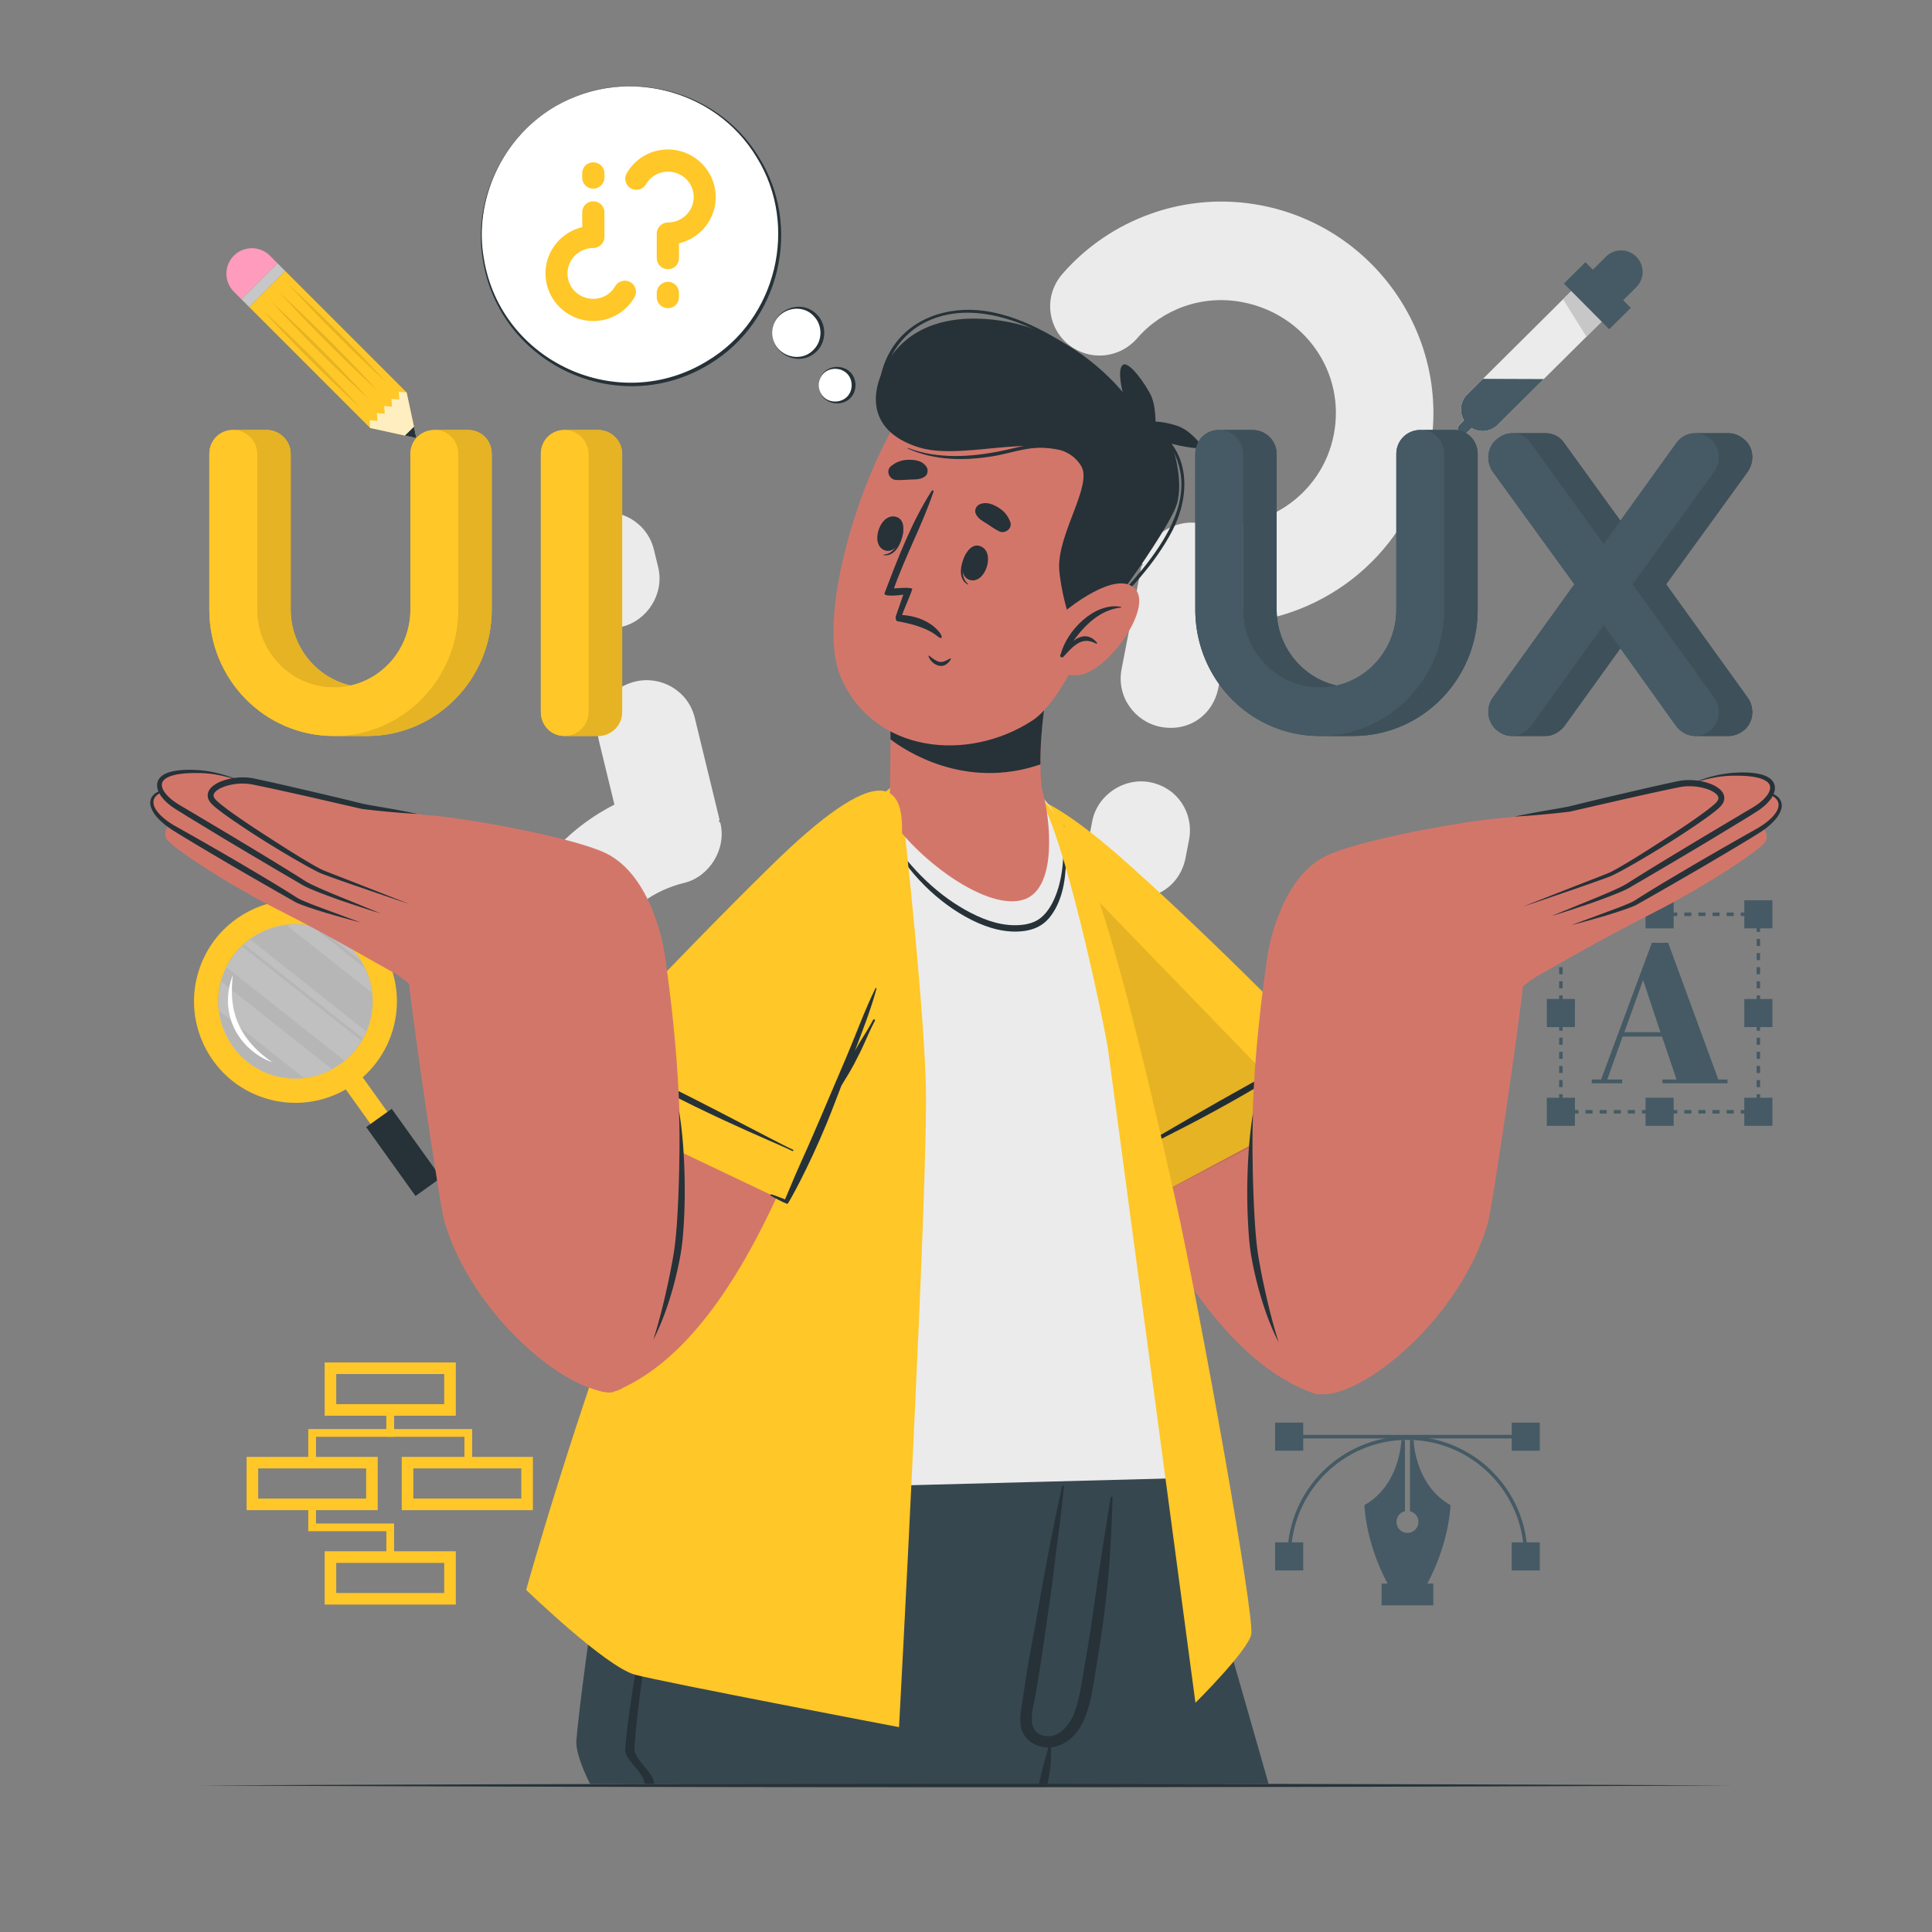 <svg xmlns="http://www.w3.org/2000/svg" xmlns:xlink="http://www.w3.org/1999/xlink" width="350" height="350"><rect width="100%" height="100%" fill="#808080" stroke="none"/><defs><clipPath id="b"><path d="M0 0h350v350H0z"/></clipPath><clipPath id="c"><path d="M0 0h350v350H0z"/></clipPath><clipPath id="d"><path d="M0 0h350v350H0z"/></clipPath><clipPath id="e"><path d="M0 0h350v350H0z"/></clipPath><clipPath id="f"><path d="M0 0h350v350H0z"/></clipPath><clipPath id="g"><path d="M0 0h350v350H0z"/></clipPath><clipPath id="h"><path d="M0 0h350v350H0z"/></clipPath><clipPath id="i"><path d="M0 0h350v350H0z"/></clipPath><clipPath id="j"><path d="M0 0h350v350H0z"/></clipPath><clipPath id="k"><path d="M0 0h350v350H0z"/></clipPath><mask id="m"><g filter="url(#a)"><path style="fill:#000;fill-opacity:.502;stroke:none" d="M0 0h350v350H0z"/></g></mask><mask id="o"><g filter="url(#a)"><path style="fill:#000;fill-opacity:.702;stroke:none" d="M0 0h350v350H0z"/></g></mask><mask id="q"><g filter="url(#a)"><path style="fill:#000;fill-opacity:.102;stroke:none" d="M0 0h350v350H0z"/></g></mask><mask id="s"><g filter="url(#a)"><path style="fill:#000;fill-opacity:.102;stroke:none" d="M0 0h350v350H0z"/></g></mask><mask id="u"><g filter="url(#a)"><path style="fill:#000;fill-opacity:.102;stroke:none" d="M0 0h350v350H0z"/></g></mask><mask id="w"><g filter="url(#a)"><path style="fill:#000;fill-opacity:.102;stroke:none" d="M0 0h350v350H0z"/></g></mask><mask id="y"><g filter="url(#a)"><path style="fill:#000;fill-opacity:.102;stroke:none" d="M0 0h350v350H0z"/></g></mask><mask id="A"><g filter="url(#a)"><path style="fill:#000;fill-opacity:.102;stroke:none" d="M0 0h350v350H0z"/></g></mask><mask id="C"><g filter="url(#a)"><path style="fill:#000;fill-opacity:.102;stroke:none" d="M0 0h350v350H0z"/></g></mask><mask id="E"><g filter="url(#a)"><path style="fill:#000;fill-opacity:.102;stroke:none" d="M0 0h350v350H0z"/></g></mask><g id="l" clip-path="url(#b)"><path style="stroke:none;fill-rule:nonzero;fill:#fff;fill-opacity:1" d="M39.727 179.129c-1.258 7.621 3.898 14.82 11.52 16.078 7.616 1.262 14.816-3.898 16.073-11.516 1.262-7.62-3.894-14.82-11.515-16.078-7.621-1.261-14.817 3.899-16.078 11.516Zm0 0"/><path style="stroke:none;fill-rule:nonzero;fill:#ebebeb;fill-opacity:1" d="M39.64 183.086c.72 6.016 5.325 11.086 11.606 12.121a13.9 13.9 0 0 0 3.832.106ZM45.25 170.137l21.145 16.742c.43-1 .742-2.066.925-3.188.22-1.289.246-2.562.106-3.8l-15.61-12.364a13.999 13.999 0 0 0-6.566 2.61ZM40.027 177.77l20.141 15.945a13.9 13.9 0 0 0 2.273-1.535L40.996 175.2c-.406.808-.73 1.667-.969 2.57ZM43.79 171.375l21.737 17.215c.086-.149.172-.293.254-.442l-21.62-17.12c-.126.113-.25.226-.372.347ZM56.496 167.746l9.649 7.637c-.18-.375-.38-.746-.594-1.106l-7.848-6.214c-.39-.125-.793-.231-1.207-.317Zm0 0"/></g><g id="n" clip-path="url(#c)"><path style="stroke:none;fill-rule:nonzero;fill:#fff;fill-opacity:1" d="m67.055 77.531 6.3 1.375 2.075.465-.434-2.062-1.332-6.22-1.437-.116s.12 1.379.117 1.406l-1.438-.117s.117 1.379.117 1.406l-1.425-.129s.105 1.39.101 1.418l-1.422-.129s.106 1.39.102 1.418l-1.426-.129c0-.004.106 1.39.102 1.414Zm0 0"/></g><g id="p" clip-path="url(#d)"><path style="stroke:none;fill-rule:nonzero;fill:#000;fill-opacity:1" d="M52.266 51.527A294.697 294.697 0 0 1 69.94 69.203a295.853 295.853 0 0 1-17.675-17.676ZM50.707 53.082c6.14 5.64 12.04 11.54 17.68 17.68a294.828 294.828 0 0 1-17.68-17.68ZM49.152 54.64a294.698 294.698 0 0 1 17.676 17.676 294.697 294.697 0 0 1-17.676-17.675ZM47.594 56.2a293.617 293.617 0 0 1 17.68 17.675 295.917 295.917 0 0 1-17.68-17.676Zm0 0"/></g><g id="r" clip-path="url(#e)"><path style="stroke:none;fill-rule:nonzero;fill:#000;fill-opacity:1" d="m236.89 202.434-32.206 16.73s-16.793-36.637-22.512-58.543c-2.102-8.074-2.242-13.074-.617-15.316Zm0 0"/></g><g id="t" clip-path="url(#f)"><path style="stroke:none;fill-rule:nonzero;fill:#37474f;fill-opacity:1" d="M225.2 82.246h6.077v28.195l-3.039.926-3.039-.926ZM220.832 77.895h6.078c2.34 0 4.367 1.894 4.367 4.351H225.2c0-2.457-2.027-4.351-4.367-4.351Zm0 0"/><path style="stroke:none;fill-rule:nonzero;fill:#37474f;fill-opacity:1" d="M225.2 110.441h6.077c0 7.762 6.235 14.09 13.88 14.09h-6.079c-7.644 0-13.879-6.328-13.879-14.09ZM261.621 110.441h6.074c0 12.586-10.062 22.887-22.539 22.887h-6.078c12.477 0 22.543-10.3 22.543-22.887Zm0 0"/><path style="stroke:none;fill-rule:nonzero;fill:#37474f;fill-opacity:1" d="M261.621 82.246h6.074v28.195l-3.039 1.2-3.035-1.2ZM257.328 77.895h6.074c2.422 0 4.293 1.894 4.293 4.351h-6.074c0-2.457-1.875-4.351-4.293-4.351Zm0 0"/></g><g id="v" clip-path="url(#g)"><path style="stroke:none;fill-rule:nonzero;fill:#37474f;fill-opacity:1" d="M277.348 131.5h6.078c-.863 1.11-2.11 1.828-3.438 1.828h-6.078c1.328 0 2.574-.719 3.438-1.828ZM273.973 78.488h6.078c1.304 0 2.586.633 3.375 1.856h-6.078a3.991 3.991 0 0 0-3.375-1.856ZM290.523 113.21h6.079l-13.176 18.29h-6.078ZM277.348 80.344h6.078l13.176 18.215h-6.079ZM309.629 132.453h6.078c-.777.555-1.64.875-2.496.875h-6.078c.855 0 1.719-.32 2.496-.875ZM307.059 78.488h6.078c.883 0 1.777.297 2.57.907h-6.078c-.793-.61-1.688-.907-2.57-.907ZM295.75 105.848h6.078l14.817 20.586h-6.079Zm0 0"/><path style="stroke:none;fill-rule:nonzero;fill:#37474f;fill-opacity:1" d="m310.566 85.418 3.43-1.305 2.649 1.305-14.817 20.43-2.555 1.035-3.523-1.035ZM310.566 126.434h6.075c1.328 1.906 1.02 4.675-.934 6.02h-6.078c1.953-1.345 2.266-4.114.937-6.02Zm0 0"/><path style="stroke:none;fill-rule:nonzero;fill:#37474f;fill-opacity:1" d="M309.629 79.395h6.078c1.953 1.347 2.262 4.035.934 6.023h-6.075c1.329-1.988 1.016-4.676-.937-6.023Zm0 0"/></g><g id="x" clip-path="url(#h)"><path style="stroke:none;fill-rule:nonzero;fill:#000;fill-opacity:1" d="M225.2 82.246h6.077v28.195l-3.039.926-3.039-.926ZM220.832 77.895h6.078c2.34 0 4.367 1.894 4.367 4.351H225.2c0-2.457-2.027-4.351-4.367-4.351Zm0 0"/><path style="stroke:none;fill-rule:nonzero;fill:#000;fill-opacity:1" d="M225.2 110.441h6.077c0 7.762 6.235 14.09 13.88 14.09h-6.079c-7.644 0-13.879-6.328-13.879-14.09ZM261.621 110.441h6.074c0 12.586-10.062 22.887-22.539 22.887h-6.078c12.477 0 22.543-10.3 22.543-22.887Zm0 0"/><path style="stroke:none;fill-rule:nonzero;fill:#000;fill-opacity:1" d="M261.621 82.246h6.074v28.195l-3.039 1.2-3.035-1.2ZM257.328 77.895h6.074c2.422 0 4.293 1.894 4.293 4.351h-6.074c0-2.457-1.875-4.351-4.293-4.351Zm0 0"/></g><g id="z" clip-path="url(#i)"><path style="stroke:none;fill-rule:nonzero;fill:#000;fill-opacity:1" d="M277.348 131.5h6.078c-.863 1.11-2.11 1.828-3.438 1.828h-6.078c1.328 0 2.574-.719 3.438-1.828ZM273.973 78.488h6.078c1.304 0 2.586.633 3.375 1.856h-6.078a3.991 3.991 0 0 0-3.375-1.856ZM290.523 113.21h6.079l-13.176 18.29h-6.078ZM277.348 80.344h6.078l13.176 18.215h-6.079ZM309.629 132.453h6.078c-.777.555-1.64.875-2.496.875h-6.078c.855 0 1.719-.32 2.496-.875ZM307.059 78.488h6.078c.883 0 1.777.297 2.57.907h-6.078c-.793-.61-1.688-.907-2.57-.907ZM295.75 105.848h6.078l14.817 20.586h-6.079Zm0 0"/><path style="stroke:none;fill-rule:nonzero;fill:#000;fill-opacity:1" d="m310.566 85.418 3.43-1.305 2.649 1.305-14.817 20.43-2.555 1.035-3.523-1.035ZM310.566 126.434h6.075c1.328 1.906 1.02 4.675-.934 6.02h-6.078c1.953-1.345 2.266-4.114.937-6.02Zm0 0"/><path style="stroke:none;fill-rule:nonzero;fill:#000;fill-opacity:1" d="M309.629 79.395h6.078c1.953 1.347 2.262 4.035.934 6.023h-6.075c1.329-1.988 1.016-4.676-.937-6.023Zm0 0"/></g><g id="B" clip-path="url(#j)"><path style="stroke:none;fill-rule:nonzero;fill:#000;fill-opacity:1" d="m106.633 128.969 3.039-.64 3.039.64c0 2.457-2.027 4.36-4.367 4.36h-6.078c2.34 0 4.367-1.903 4.367-4.36Zm0 0"/><path style="stroke:none;fill-rule:nonzero;fill:#000;fill-opacity:1" d="M106.633 82.246h6.078v46.723h-6.078Zm0 0"/><path style="stroke:none;fill-rule:nonzero;fill:#000;fill-opacity:1" d="M102.266 77.895h6.078c2.34 0 4.367 1.894 4.367 4.351l-2.941.863-3.137-.863c0-2.457-2.028-4.351-4.367-4.351Zm0 0"/></g><g id="D" clip-path="url(#k)"><path style="stroke:none;fill-rule:nonzero;fill:#000;fill-opacity:1" d="M46.582 82.246h6.078v28.195h-6.078Zm0 0"/><path style="stroke:none;fill-rule:nonzero;fill:#000;fill-opacity:1" d="M42.215 77.895h6.078c2.34 0 4.367 1.894 4.367 4.351l-3.508 1.457-2.57-1.457c0-2.457-2.027-4.351-4.367-4.351ZM46.582 110.441l3.43-1.605 2.648 1.605c0 7.762 6.238 14.09 13.88 14.09h-6.08c-7.64 0-13.878-6.328-13.878-14.09ZM83.004 110.441l3.039-1.265 3.035 1.265c0 12.586-10.062 22.887-22.539 22.887h-6.078c12.477 0 22.543-10.3 22.543-22.887Zm0 0"/><path style="stroke:none;fill-rule:nonzero;fill:#000;fill-opacity:1" d="M83.004 82.246h6.074v28.195h-6.074Zm0 0"/><path style="stroke:none;fill-rule:nonzero;fill:#000;fill-opacity:1" d="M78.71 77.895h6.075c2.422 0 4.293 1.894 4.293 4.351l-3.035 1.457-3.04-1.457c0-2.457-1.874-4.351-4.292-4.351Zm0 0"/></g><filter id="a" filterUnits="objectBoundingBox" x="0%" y="0%" width="100%" height="100%"><feColorMatrix in="SourceGraphic" values="0 0 0 0 1 0 0 0 0 1 0 0 0 0 1 0 0 0 1 0"/></filter></defs><path style="stroke:none;fill-rule:nonzero;fill:#ebebeb;fill-opacity:1" d="m222.96 112.977-2.245 11.632c-.965 5.004-5.45 8.04-10.461 7.07-4.645-.898-8.035-5.449-7.07-10.452l3.59-18.614c.03-.175.214-.136.25-.32-.149-.211-.149-.211-.114-.39.899-4.657 5.809-7.977 10.457-7.083 11.274 2.176 22.13-5.011 24.266-16.105 2.176-11.27-5.262-21.8-16.535-23.973-7.336-1.418-14.536 1.281-19.078 6.528-3.325 3.816-8.97 4.207-12.786.87-3.632-3.288-4.058-8.761-.726-12.566 8.578-9.851 22.195-15.023 35.969-12.367 20.761 4.004 34.511 24.102 30.507 44.855-3.414 17.72-18.629 30.188-36.023 30.915Zm-7.558 39.183-.62 3.219c-.966 5.012-5.45 8.043-10.462 7.078-4.648-.894-8.039-5.45-7.07-10.46l.617-3.22c.934-4.828 5.809-7.968 10.457-7.074 5.012.965 8.008 5.625 7.078 10.457ZM111.309 145.762l-2.797-11.512c-1.203-4.953 1.613-9.578 6.574-10.781 4.598-1.117 9.574 1.613 10.777 6.562l4.477 18.422c.043.172-.137.215-.094.395.223.129.223.129.266.308 1.12 4.61-1.965 9.672-6.563 10.79-11.16 2.71-18.039 13.757-15.37 24.738 2.706 11.152 13.85 17.636 25.01 14.925 7.259-1.765 12.684-7.214 14.63-13.87 1.441-4.856 6.41-7.56 11.265-6.114 4.672 1.484 7.336 6.281 5.887 11.129-3.703 12.527-13.934 22.894-27.566 26.207-20.543 4.992-41.41-7.566-46.399-28.106-4.261-17.53 4.383-35.199 19.903-43.093Zm-9.422-38.778-.774-3.187c-1.207-4.957 1.61-9.582 6.57-10.79 4.598-1.116 9.575 1.614 10.782 6.575l.773 3.188c1.16 4.777-1.965 9.66-6.566 10.777-4.957 1.207-9.625-1.781-10.785-6.563Zm0 0"/><path style="stroke:none;fill-rule:nonzero;fill:#455a64;fill-opacity:1" d="M262.766 272.656s-.121 7.028-4.621 15h-6.34c-4.5-7.972-4.621-15-4.621-15 6.507-3.64 6.675-11.789 6.675-11.789h.66v12.903a1.987 1.987 0 0 0-1.53 1.94c0 1.099.886 1.985 1.984 1.985a1.986 1.986 0 0 0 1.988-1.984c0-.95-.649-1.73-1.531-1.941v-12.903h.656s.172 8.149 6.68 11.79Zm0 0"/><path style="stroke:none;fill-rule:nonzero;fill:#455a64;fill-opacity:1" d="M250.293 286.883h9.363v3.941h-9.363ZM276.719 281.957h-.633c0-11.64-9.469-21.113-21.113-21.113-11.641 0-21.11 9.472-21.11 21.113h-.633c0-11.992 9.754-21.746 21.747-21.746 11.988 0 21.742 9.758 21.742 21.746Zm0 0"/><path style="stroke:none;fill-rule:nonzero;fill:#455a64;fill-opacity:1" d="M233.055 259.95h43.347v.632h-43.347ZM231.316 279.727h4.457v4.46h-4.457Zm0 0"/><path style="stroke:none;fill-rule:nonzero;fill:#455a64;fill-opacity:1" d="M236.09 284.5H231v-5.09h5.09Zm-4.457-.629h3.828v-3.828h-3.828ZM231.316 258.04h4.457v4.456h-4.457Zm0 0"/><path style="stroke:none;fill-rule:nonzero;fill:#455a64;fill-opacity:1" d="M236.09 262.813H231v-5.09h5.09Zm-4.457-.633h3.828v-3.828h-3.828ZM274.176 279.727h4.457v4.46h-4.457Zm0 0"/><path style="stroke:none;fill-rule:nonzero;fill:#455a64;fill-opacity:1" d="M278.95 284.5h-5.09v-5.09h5.09Zm-4.462-.629h3.828v-3.828h-3.828ZM274.176 258.04h4.457v4.456h-4.457Zm0 0"/><path style="stroke:none;fill-rule:nonzero;fill:#455a64;fill-opacity:1" d="M278.95 262.813h-5.09v-5.09h5.09Zm-4.462-.633h3.828v-3.828h-3.828ZM318.86 201.727h-.95v-.633h.317v-.317h.632ZM316.633 201.727h-1.278v-.633h1.278Zm-2.555 0h-1.281v-.633h1.281Zm-2.558 0h-1.278v-.633h1.278Zm-2.555 0h-1.281v-.633h1.28Zm-2.559 0h-1.277v-.633h1.277Zm-2.554 0h-1.282v-.633h1.282Zm-2.559 0h-1.277v-.633h1.277Zm-2.555 0h-1.277v-.633h1.277Zm-2.558 0h-1.278v-.633h1.278Zm-2.555 0h-1.277v-.633h1.277Zm-2.555 0h-1.28v-.633h1.28Zm-2.558 0h-1.278v-.633h1.278Zm-2.559 0h-1.277v-.633h1.277ZM283.398 201.727h-.945v-.95h.629v.317h.316ZM283.082 199.5h-.629v-1.277h.629Zm0-2.555h-.629v-1.28h.629Zm0-2.558h-.629v-1.278h.629Zm0-2.555h-.629v-1.281h.629Zm0-2.559h-.629v-1.277h.629Zm0-2.554h-.629v-1.278h.629Zm0-2.559h-.629v-1.277h.629Zm0-2.555h-.629v-1.277h.629Zm0-2.558h-.629v-1.277h.629Zm0-2.555h-.629v-1.277h.629Zm0-2.558h-.629v-1.278h.629Zm0-2.555h-.629v-1.277h.629Zm0-2.555h-.629v-1.281h.629ZM283.082 166.266h-.629v-.95h.945v.633h-.316ZM316.633 165.95h-1.278v-.634h1.278Zm-2.555 0h-1.281v-.634h1.281Zm-2.558 0h-1.278v-.634h1.278Zm-2.555 0h-1.277v-.634h1.277Zm-2.559 0h-1.277v-.634h1.277Zm-2.554 0h-1.282v-.634h1.282Zm-2.559 0h-1.277v-.634h1.277Zm-2.555 0h-1.277v-.634h1.277Zm-2.558 0h-1.278v-.634h1.278Zm-2.555 0h-1.277v-.634h1.277Zm-2.555 0h-1.28v-.634h1.28Zm-2.558 0h-1.278v-.634h1.278Zm-2.559 0h-1.277v-.634h1.277ZM318.86 166.266h-.633v-.317h-.317v-.633h.95ZM318.86 199.5h-.633v-1.277h.632Zm0-2.555h-.633v-1.28h.632Zm0-2.558h-.633v-1.278h.632Zm0-2.555h-.633v-1.281h.632Zm0-2.559h-.633v-1.277h.632Zm0-2.554h-.633v-1.278h.632Zm0-2.559h-.633v-1.277h.632Zm0-2.555h-.633v-1.277h.632Zm0-2.558h-.633v-1.277h.632Zm0-2.555h-.633v-1.277h.632Zm0-2.558h-.633v-1.278h.632Zm0-2.555h-.633v-1.277h.632Zm0-2.555h-.633v-1.281h.632Zm0 0"/><path style="stroke:none;fill-rule:nonzero;fill:#455a64;fill-opacity:1" d="M280.54 199.18h4.456v4.46h-4.457Zm0 0"/><path style="stroke:none;fill-rule:nonzero;fill:#455a64;fill-opacity:1" d="M285.313 203.957h-5.09v-5.09h5.09Zm-4.458-.633h3.825v-3.828h-3.825ZM280.54 181.293h4.456v4.457h-4.457Zm0 0"/><path style="stroke:none;fill-rule:nonzero;fill:#455a64;fill-opacity:1" d="M285.313 186.066h-5.09v-5.09h5.09Zm-4.458-.629h3.825v-3.828h-3.825ZM280.54 163.406h4.456v4.457h-4.457Zm0 0"/><path style="stroke:none;fill-rule:nonzero;fill:#455a64;fill-opacity:1" d="M285.313 168.18h-5.09v-5.09h5.09Zm-4.458-.633h3.825v-3.824h-3.825ZM316.313 199.18h4.46v4.46h-4.46Zm0 0"/><path style="stroke:none;fill-rule:nonzero;fill:#455a64;fill-opacity:1" d="M321.09 203.957H316v-5.09h5.09Zm-4.461-.633h3.828v-3.828h-3.828ZM316.313 181.293h4.46v4.457h-4.46Zm0 0"/><path style="stroke:none;fill-rule:nonzero;fill:#455a64;fill-opacity:1" d="M321.09 186.066H316v-5.09h5.09Zm-4.461-.629h3.828v-3.828h-3.828ZM316.313 163.406h4.46v4.457h-4.46Zm0 0"/><path style="stroke:none;fill-rule:nonzero;fill:#455a64;fill-opacity:1" d="M321.09 168.18H316v-5.09h5.09Zm-4.461-.633h3.828v-3.824h-3.828ZM298.426 163.406h4.457v4.457h-4.457Zm0 0"/><path style="stroke:none;fill-rule:nonzero;fill:#455a64;fill-opacity:1" d="M303.2 168.18h-5.09v-5.09h5.09Zm-4.458-.633h3.828v-3.824h-3.828ZM298.426 199.18h4.457v4.46h-4.457Zm0 0"/><path style="stroke:none;fill-rule:nonzero;fill:#455a64;fill-opacity:1" d="M303.2 203.957h-5.09v-5.09h5.09Zm-4.458-.633h3.828v-3.828h-3.828ZM301.086 187.777h-7.137l-2.777 7.786h2.703v.687h-5.516v-.688h1.696l9.195-24.765h2.957l9.082 24.766h1.66v.687H301.16v-.688h2.559Zm-6.813-.793h6.528l-3.137-9.449Zm0 0"/><path style="stroke:none;fill-rule:nonzero;fill:#ebebeb;fill-opacity:1" d="m293.79 54.652-22.462 22.301a3.902 3.902 0 0 1-5.512-.02 3.887 3.887 0 0 1 .02-5.507l22.457-22.309Zm0 0"/><path style="stroke:none;fill-rule:nonzero;fill:#c7c7c7;fill-opacity:1" d="m293.79 54.652-6.384 6.34-4.246-6.773 5.133-5.102Zm0 0"/><path style="stroke:none;fill-rule:nonzero;fill:#ebebeb;fill-opacity:1" d="M264.352 78.39a.988.988 0 0 1 .003-1.398l5.082-5.043 1.391 1.399-5.082 5.047a.983.983 0 0 1-1.394-.004Zm0 0"/><path style="stroke:none;fill-rule:nonzero;fill:#ebebeb;fill-opacity:1" d="m270.832 73.348-5.086 5.05a.987.987 0 0 1-1.394-.007.991.991 0 0 1 .003-1.399l.86-.851 4.223-4.192Zm0 0"/><path style="stroke:none;fill-rule:nonzero;fill:#455a64;fill-opacity:1" d="m287.215 47.496 8.215 8.277-3.903 3.872-8.214-8.274Zm0 0"/><path style="stroke:none;fill-rule:nonzero;fill:#455a64;fill-opacity:1" d="m291.852 56.57-5.493-5.53L291 46.433a3.898 3.898 0 0 1 5.492 5.53ZM279.676 68.668l-8.348 8.285a3.876 3.876 0 0 1-4.719.586l-.863.86a.987.987 0 0 1-1.394-.004.996.996 0 0 1 .007-1.403l.856-.851a3.875 3.875 0 0 1 .617-4.715l2.816-2.797Zm0 0"/><path style="stroke:none;fill-rule:nonzero;fill:#ffc727;fill-opacity:1" d="M82.574 256.473H58.813v-9.657h23.761Zm-21.66-2.102h19.559v-5.453H60.914ZM68.43 273.582H44.668v-9.656H68.43Zm-21.66-2.102h19.558v-5.457H46.77ZM82.574 290.691H58.813v-9.66h23.761Zm-21.66-2.101h19.559v-5.457H60.914ZM96.54 273.582H72.776v-9.656H96.54Zm-21.661-2.102h19.558v-5.457H74.88Zm0 0"/><path style="stroke:none;fill-rule:nonzero;fill:#ffc727;fill-opacity:1" d="M57.25 264.973h-1.402v-6.086h14.144v-3.465h1.403v4.863H57.25Zm0 0"/><path style="stroke:none;fill-rule:nonzero;fill:#ffc727;fill-opacity:1" d="M85.54 264.973h-1.403v-4.688H69.992v-4.863h1.403v3.465h14.144ZM71.395 282.082h-1.403v-4.687H55.848v-4.864h1.402v3.461h14.145ZM72.262 204.32l-3.059 2.192-7.844-10.946 3.063-2.191Zm0 0"/><path style="stroke:none;fill-rule:nonzero;fill:#263238;fill-opacity:1" d="m75.273 216.664 4.633-3.316-8.941-12.48-4.63 3.316Zm0 0"/><path style="stroke:none;fill-rule:nonzero;fill:#ffc727;fill-opacity:1" d="M71.75 179.035a18.47 18.47 0 0 0-1.926-6.09 18.253 18.253 0 0 0-10.765-9.05 18.24 18.24 0 0 0-14.008 1.218c-4.36 2.266-7.574 6.09-9.043 10.758-1.477 4.668-1.043 9.645 1.219 14.008 2.265 4.36 6.082 7.574 10.757 9.05 1.82.583 3.684.86 5.543.86 2.914 0 5.805-.7 8.465-2.078 4.36-2.274 7.574-6.098 9.051-10.766a18.346 18.346 0 0 0 .707-7.91Zm-4.887 6.586c-2.332 7.352-10.207 11.445-17.554 9.129a13.903 13.903 0 0 1-8.184-6.895 13.88 13.88 0 0 1-.938-10.66 13.906 13.906 0 0 1 6.887-8.183 13.91 13.91 0 0 1 6.45-1.59c1.413 0 2.828.219 4.21.652 3.559 1.125 6.461 3.57 8.192 6.887 1.722 3.324 2.058 7.113.937 10.66Zm0 0"/><use xlink:href="#l" mask="url(#m)"/><path style="stroke:none;fill-rule:nonzero;fill:#fff;fill-opacity:1" d="M49.348 192.434c-1.516-.496-2.899-1.371-4.102-2.446-.61-.531-1.148-1.144-1.644-1.793a13.1 13.1 0 0 1-1.254-2.101 11.569 11.569 0 0 1-1.051-4.746c-.004-1.621.3-3.223.883-4.696-.172 1.575-.235 3.13-.086 4.653.097.757.195 1.511.414 2.238.195.727.433 1.445.765 2.121.625 1.375 1.497 2.629 2.528 3.762a19.55 19.55 0 0 0 3.547 3.008Zm0 0"/><path style="stroke:none;fill-rule:nonzero;fill:#ffc727;fill-opacity:1" d="m51.66 49.086 22.008 22.008-6.523 6.527-22.008-22.008Zm0 0"/><path style="stroke:none;fill-rule:nonzero;fill:#ff9bbc;fill-opacity:1" d="m43.75 54.23-1.379-1.382a4.612 4.612 0 0 1 0-6.528c1.8-1.8 4.723-1.8 6.527 0l1.38 1.383Zm0 0"/><path style="stroke:none;fill-rule:nonzero;fill:#c7c7c7;fill-opacity:1" d="M45.133 55.613 43.75 54.23l6.527-6.527 1.383 1.383Zm0 0"/><path style="stroke:none;fill-rule:nonzero;fill:#ffc727;fill-opacity:1" d="m67.055 77.531 6.3 1.375 2.075.465-.434-2.062-1.332-6.22-1.437-.116s.12 1.379.117 1.406l-1.438-.117s.117 1.379.117 1.406l-1.425-.129s.105 1.39.101 1.418l-1.422-.129s.106 1.39.102 1.418l-1.426-.129c0-.004.106 1.39.102 1.414Zm0 0"/><use xlink:href="#n" mask="url(#o)"/><path style="stroke:none;fill-rule:nonzero;fill:#263238;fill-opacity:1" d="m73.355 78.906 2.075.465-.434-2.062Zm0 0"/><use xlink:href="#p" mask="url(#q)"/><path style="stroke:none;fill-rule:nonzero;fill:#37474f;fill-opacity:1" d="M229.813 323.14H155.57c-.613-2.39-1.207-4.742-1.797-7.054-.68-2.664-1.347-5.262-1.988-7.793-.14-.563-.289-1.129-.43-1.684-.492-1.937-.968-3.828-1.44-5.664-.282-1.117-.563-2.218-.837-3.308-.293-1.114-.566-2.203-.836-3.266-.078-.281-.144-.566-.219-.84-.074-.308-.148-.61-.226-.91-.094-.379-.188-.734-.281-1.101v-.008c-.102-.387-.196-.766-.293-1.14-.188-.716-.368-1.419-.536-2.106-.261-1.02-.515-2.016-.761-2.985-.106-.422-.215-.847-.32-1.261-.18-.676-.348-1.336-.508-1.985-.114-.433-.215-.855-.32-1.27a616.453 616.453 0 0 1-1.223-4.8c-.106-.395-.2-.781-.301-1.156-.16-.649-.32-1.27-.473-1.872a41.796 41.796 0 0 1-.281-1.101c-.328-1.281-.629-2.445-.883-3.473-.074-.273-.14-.535-.207-.789-.168-.68-.328-1.281-.46-1.816-.06-.215-.106-.422-.16-.613-.06-.215-.106-.415-.153-.59-.028-.133-.067-.266-.094-.38-.047-.187-.094-.355-.129-.507a3.72 3.72 0 0 0-.059-.227c-.113-.441-.167-.668-.167-.668h72.265s2.379 8.207 6.192 21.434c.77 2.691 1.609 5.598 2.5 8.684 2.53 8.82 5.488 19.109 8.667 30.25Zm0 0"/><path style="stroke:none;fill-rule:nonzero;fill:#263238;fill-opacity:1" d="M167.723 323.14h-1.852c-2.746-11.374-5.43-22.769-7.988-34.18-.621-2.776-1.235-5.55-1.844-8.335-.059-.266-.113-.52-.168-.781-.031-.14.176-.2.215-.059.027.086.047.172.074.254.84 2.984 1.676 5.977 2.496 8.969 3.133 11.347 6.133 22.73 9.067 34.133Zm0 0"/><path style="stroke:none;fill-rule:nonzero;fill:#263238;fill-opacity:1" d="m210.11 262.777-3.188 15.965-2.617 13.098-4.45 22.316-.46 2.285-.762 3.813-.574 2.887h-42.5c-.602-2.399-1.204-4.75-1.786-7.055-.68-2.664-1.347-5.262-1.988-7.793-.14-.563-.289-1.129-.43-1.684-.492-1.937-.968-3.828-1.44-5.664-.282-1.117-.563-2.218-.837-3.312-.293-1.11-.566-2.2-.836-3.262-.078-.285-.144-.566-.219-.84-.074-.308-.148-.61-.226-.91-.094-.379-.188-.734-.281-1.101v-.012c-.102-.383-.196-.762-.293-1.137-.188-.715-.368-1.422-.536-2.11a893.076 893.076 0 0 1-.761-2.98c-.113-.433-.215-.847-.32-1.261-.18-.676-.348-1.336-.508-1.985-.114-.433-.215-.855-.32-1.27a616.453 616.453 0 0 1-1.223-4.8c-.106-.395-.2-.781-.301-1.156-.16-.649-.32-1.27-.473-1.872a46.116 46.116 0 0 1-.281-1.101c-.328-1.281-.629-2.445-.883-3.473-.074-.273-.14-.535-.207-.789-.168-.68-.328-1.281-.46-1.816-.06-.219-.106-.426-.16-.613-.06-.215-.106-.415-.153-.594-.028-.13-.067-.262-.094-.375-.047-.188-.094-.36-.129-.508a3.72 3.72 0 0 0-.059-.227c-.113-.441-.167-.668-.167-.668h69.921Zm0 0"/><path style="stroke:none;fill-rule:nonzero;fill:#37474f;fill-opacity:1" d="M210.117 262.75v.027c-.027.395-.3 4.703-.996 11.282a331.926 331.926 0 0 1-.707 6.28c-.422 3.567-.95 7.5-1.598 11.661-1.109 7.254-2.558 15.164-4.441 22.898a184.293 184.293 0 0 1-2.184 8.243l-93.285.035s-2.695-5.137-2.484-7.856c.848-10.902 7.226-52.543 7.226-52.543l84.622-.027Zm0 0"/><path style="stroke:none;fill-rule:nonzero;fill:#263238;fill-opacity:1" d="M201.555 271.32c-.102 3.34-.243 6.672-.461 9.993a162.292 162.292 0 0 1-1.024 10.792 7.211 7.211 0 0 1-.047.395 265.375 265.375 0 0 1-1.515 10.074c-.535 3.125-.934 6.492-2.317 9.383-.515 1.09-1.257 2.133-2.18 2.945-.855.75-1.855 1.317-2.984 1.543-.18.047-.367.075-.554.094-.047.008-.102 0-.16.008.066.047.113.105.105.2-.04 1.116-.012 2.257-.133 3.366-.012.047-.012.094-.02.14-.113.97-.292 1.93-.468 2.888h-1.602c.008-.016.008-.036.02-.055.281-1.055.515-2.117.781-3.18.281-1.082.64-2.144.895-3.246.007-.047.047-.074.074-.105-2.031.03-4.082-1.051-4.817-3.02-.535-1.43-.293-2.918-.074-4.383.29-1.91.574-3.82.863-5.73.547-3.508 1.254-6.98 1.875-10.473l.282-1.59c1.25-7.101 2.558-14.203 4.129-21.242.058-.293.12-.582.187-.875.04-.199.36-.14.34.047-.047.469-.094.95-.152 1.422-.27 2.7-.59 5.39-.97 8.07-.448 3.153-.76 6.324-1.202 9.477-.149 1.07-.301 2.144-.461 3.215-.723 5.187-1.477 10.37-2.363 15.535-.41 2.398-1.91 6.699 1.543 7.441.859.192 1.648.047 2.343-.289 1.535-.765 2.653-2.515 3.211-4.058.977-2.747 1.324-5.774 1.832-8.633a247.15 247.15 0 0 0 1.504-9.496v-.008c.567-3.961 1.149-7.914 1.77-11.867.312-2.012.632-4.024.949-6.04.152-.93.305-1.863.453-2.792.04-.2.348-.145.348.054ZM127.371 296.121c3.883-.02 7.75-.582 11.508-1.55 1.734-.446 3.45-1 5.148-1.56 1.633-.534 3.325-1.19 4.641-2.327 2.617-2.258 3.836-5.813 4.973-8.965 1.28-3.563 2.21-7.192 3.015-10.887.04-.18.305-.121.313.05.125 4.145-.469 8.364-1.567 12.36-.937 3.41-2.203 7.219-4.957 9.606-2.902 2.515-6.836 3.398-10.547 3.859-4.191.516-8.367.395-12.539-.176-.257-.031-.261-.41.012-.41ZM120.906 270.945c-.207 5.22-5.449 35.551-5.972 45.88-.094 1.847 3.652 4.472 3.558 6.316h-1.75c.117-1.805-3.605-4.391-3.484-6.2.691-10.39 6.793-40.793 7.199-46.007.027-.293.461-.274.45.011Zm0 0"/><path style="stroke:none;fill-rule:nonzero;fill:#d3766a;fill-opacity:1" d="M199.46 154.93c32.72 29.636 55.985 55.172 55.677 66.785-.696 26.012-14.41 31.629-16.852 30.8-25.805-8.753-42.207-57.878-53.05-87.55-10.77-29.461 4.855-18.52 14.226-10.035Zm0 0"/><path style="stroke:none;fill-rule:nonzero;fill:#ffc727;fill-opacity:1" d="m245.906 197.152-41.226 22.012s-16.79-36.64-22.508-58.543c-5.715-21.902 3.066-21.203 22.258-4.059 19.195 17.145 41.476 40.59 41.476 40.59Zm0 0"/><path style="stroke:none;fill-rule:nonzero;fill:#263238;fill-opacity:1" d="M237.504 190.797c-15.914 10.59-31.309 17.437-34.399 19.183-.144.083-.261-.16-.109-.234 3.117-1.559 20.047-11.918 34.383-19.21.168-.087.277.16.125.26Zm0 0"/><use xlink:href="#r" mask="url(#s)"/><path style="stroke:none;fill-rule:nonzero;fill:#ebebeb;fill-opacity:1" d="m214.398 267.766-103.914 2.722s-5.117-5.293-4.34-11.543c2.872-23.054 39.528-103.867 53.793-113.582 6.383-4.347 20.067-7.75 27.672-2.05 11.817 8.851 23.551 72.171 30.254 107.906 1.922 10.246-3.39 16.449-3.465 16.547Zm0 0"/><path style="stroke:none;fill-rule:nonzero;fill:#263238;fill-opacity:1" d="M160.563 150.582c3.613 5.93 8.585 11.02 14.234 14.211 2.855 1.613 5.937 2.82 9.062 2.82 1.598 0 3.348-.273 4.641-1.3 1.262-1.004 2.152-2.543 2.773-4.141.696-1.797 1.094-3.781 1.262-5.774.192-2.23.25-4.515.145-6.777-.004-.086.113-.074.117.012.101 2.144.355 4.289.308 6.43-.042 1.898-.23 3.789-.722 5.578-.473 1.718-1.23 3.355-2.309 4.648-1.176 1.41-2.707 2.102-4.418 2.352-3.273.484-6.668-.47-9.754-2.04-2.984-1.515-5.859-3.644-8.347-6.117-2.82-2.8-5.262-6.148-7.164-9.808-.063-.13.101-.211.172-.094Zm0 0"/><path style="stroke:none;fill-rule:nonzero;fill:#ffc727;fill-opacity:1" d="M162.871 141.418s4.367 37.605 4.852 55.062c.488 17.454-4.852 116.407-4.852 116.407s-42.535-8.094-47.828-9.5c-5.29-1.407-19.723-15.36-19.723-15.36s33.282-120.226 67.551-146.609ZM187.61 143.313c5.074 6.308 12.624 43.167 13.144 46.93.52 3.76 15.812 118.234 15.812 118.234s9.383-9.297 10.102-12.348c.723-3.047-9.145-58.192-13.711-78.715-5.156-23.18-13.223-57.508-18.61-65.5-3.777-5.598-6.738-8.601-6.738-8.601Zm0 0"/><path style="stroke:none;fill-rule:nonzero;fill:#d3766a;fill-opacity:1" d="M236.426 251.148c-6.82-9.5-13.528-31.886-6.844-77.773.926-6.348 47.102-3.016 46.465 3.816-.805 8.606-5.793 41.825-6.465 44.207-5.664 20.098-28.531 36.2-33.156 29.75Zm0 0"/><path style="stroke:none;fill-rule:nonzero;fill:#263238;fill-opacity:1" d="M231.652 243.203c-1.613-3.144-2.78-6.508-3.707-9.922-.445-1.715-.855-3.437-1.168-5.18-.332-1.765-.5-3.538-.613-5.304a105.351 105.351 0 0 1-.144-10.594c.125-3.523.394-7.055.984-10.531-.14 3.52-.11 7.031-.047 10.539.078 3.508.207 7.012.461 10.496.14 1.742.293 3.477.59 5.172.304 1.723.62 3.437.996 5.144.742 3.418 1.574 6.825 2.648 10.18Zm0 0"/><path style="stroke:none;fill-rule:nonzero;fill:#d3766a;fill-opacity:1" d="M239.559 155.41c-8.2 4.664-9.977 17.965-9.977 17.965l35.977 16.953s7.441-10.598 13.507-13.84c1.766-.941 10.793-6.25 19.88-10.84 10.312-5.21 20.456-11.992 20.949-13.296.945-2.508-2.563-5.29-10.336-3.422-7.77 1.86-22.29 8.129-23.258 8.273-.121.02-.461 0-.985-.047l-.007-.004c-.407-.16-7.332-9.152-12.461-8.996-5.23.153-27.625 4.024-33.29 7.254Zm0 0"/><path style="stroke:none;fill-rule:nonzero;fill:#d3766a;fill-opacity:1" d="M273.668 166.27s19.46-.403 22.73-2.793c3.274-2.387 25.106-13.723 26.102-16.215 1-2.489-2.566-5.29-10.336-3.422-7.773 1.863-22.285 8.129-23.262 8.277-.976.149-17.945-2.293-19.578-2.043-1.629.246 4.344 16.196 4.344 16.196Zm0 0"/><path style="stroke:none;fill-rule:nonzero;fill:#263238;fill-opacity:1" d="M284.66 167.594c2.07-.512 4.117-1.11 6.168-1.7 1.02-.308 2.04-.632 3.05-.976a43.96 43.96 0 0 0 1.52-.54c.254-.089.508-.202.762-.308.266-.125.54-.273.746-.398 3.688-2.098 7.39-4.223 11.07-6.363 3.676-2.168 7.34-4.297 10.977-6.575.906-.609 1.774-1.285 2.52-2.109.37-.41.714-.863.968-1.379.247-.512.426-1.117.301-1.73-.117-.614-.543-1.118-1.02-1.414-.48-.313-1.007-.497-1.534-.622-1.06-.261-2.141-.28-3.204-.246 1.063.086 2.125.211 3.121.536.493.16.973.375 1.368.68.394.296.672.714.718 1.16.11.91-.543 1.82-1.238 2.523-.723.722-1.578 1.328-2.469 1.863a789.187 789.187 0 0 0-11.078 6.336c-3.672 2.168-7.344 4.309-10.957 6.61-.808.558-1.84.906-2.812 1.312-.985.39-1.989.75-2.985 1.121Zm0 0"/><path style="stroke:none;fill-rule:nonzero;fill:#d3766a;fill-opacity:1" d="M270.383 163.348s21.328-.528 24.601-2.914c3.274-2.391 25.106-13.727 26.102-16.215.996-2.492-2.57-5.29-10.34-3.426-7.77 1.863-22.285 8.129-23.262 8.277-.976.149-17.601-.504-19.234-.257-1.629.25 2.133 14.535 2.133 14.535Zm0 0"/><path style="stroke:none;fill-rule:nonzero;fill:#263238;fill-opacity:1" d="M281.023 165.957c2.508-.742 4.985-1.582 7.465-2.426 1.23-.441 2.461-.894 3.684-1.37.61-.24 1.219-.49 1.828-.755a14.39 14.39 0 0 0 1.773-.933c4.508-2.63 9.016-5.286 13.5-7.97l6.704-4.065 1.668-1.036c.546-.343 1.132-.707 1.664-1.14a8.051 8.051 0 0 0 1.457-1.48c.402-.571.78-1.25.773-2.071 0-.402-.137-.824-.371-1.152-.227-.336-.543-.567-.856-.754-.632-.368-1.308-.543-1.972-.664-1.336-.227-2.664-.235-3.98-.16-2.65.152-5.231.824-7.633 1.851 2.488-.789 5.062-1.34 7.648-1.305 1.293-.007 2.594.047 3.828.309.613.133 1.215.328 1.703.637.496.304.801.746.774 1.242-.008.5-.297 1.035-.66 1.504-.38.46-.825.894-1.32 1.27-.977.738-2.169 1.359-3.274 2.038l-6.735 4.008c-4.476 2.695-8.96 5.38-13.386 8.168-.567.379-1.067.672-1.657.961-.578.281-1.168.55-1.761.813a146.366 146.366 0 0 1-3.606 1.52Zm0 0"/><path style="stroke:none;fill-rule:nonzero;fill:#d3766a;fill-opacity:1" d="M270.555 164.008s18.414-4.79 21.457-7.012c3.047-2.223 18.437-9.031 19.367-11.351.926-2.317-2.395-4.922-9.625-3.188-7.234 1.738-15.813 3.824-16.723 3.961-.91.137-15.261 2.164-16.781 2.394-1.516.231 2.305 15.196 2.305 15.196Zm0 0"/><path style="stroke:none;fill-rule:nonzero;fill:#263238;fill-opacity:1" d="M275.855 164.25c3.2-1.05 6.38-2.156 9.563-3.246a286.718 286.718 0 0 0 4.766-1.68l1.187-.433c.399-.141.817-.336 1.188-.524.765-.383 1.503-.789 2.242-1.199a178.808 178.808 0 0 0 8.672-5.215c1.418-.91 2.828-1.836 4.222-2.797a66.707 66.707 0 0 0 2.07-1.472c.684-.52 1.356-1 2.012-1.692.317-.367.641-.894.594-1.523-.035-.625-.398-1.11-.758-1.438-.742-.668-1.593-1.004-2.441-1.265-1.703-.485-3.52-.61-5.258-.239-3.316.692-6.582 1.461-9.867 2.223a631.853 631.853 0 0 0-9.79 2.344c-1.632.324-3.304.597-4.96.883-1.656.304-3.313.605-4.961.964 3.371-.195 6.71-.5 10.078-.906l9.867-2.265c3.281-.73 6.57-1.477 9.848-2.137 1.558-.332 3.203-.238 4.734.187.75.22 1.504.535 2.016 1 .531.493.566.93.101 1.477-.496.535-1.187 1.058-1.84 1.558-.66.5-1.343.989-2.027 1.47-1.37.96-2.77 1.89-4.172 2.812-2.82 1.82-5.636 3.66-8.523 5.367-.723.426-1.445.851-2.18 1.238-.718.406-1.488.668-2.281.985l-4.7 1.832Zm0 0"/><path style="stroke:none;fill-rule:nonzero;fill:#d3766a;fill-opacity:1" d="M185.523 162.945c-6.492 2.203-18.859-6.847-24.148-14.64-.36-.535-.063-6.559-.05-13.899-.012-4.453-.13-9.41-.563-13.926-.09-.925 28.988 4.168 28.988 4.168s-1.879 9.735-1.078 17.602c.074.656.2 1.262.375 1.836.016.082.05.184.07.3.91 3.47 2.676 16.423-3.594 18.56Zm0 0"/><path style="stroke:none;fill-rule:nonzero;fill:#263238;fill-opacity:1" d="M189.754 124.648s-1.34 6.93-1.274 13.832c-13.765 4.73-24.632-2.601-27.156-4.535-.015-4.332-.14-9.11-.558-13.465Zm0 0"/><path style="stroke:none;fill-rule:nonzero;fill:#d3766a;fill-opacity:1" d="M203.578 86.89c1.434 10.45-8.46 38.38-16.578 43.657-11.77 7.644-28.73 5.828-34.645-7.793-5.73-13.2 7.805-49.371 16.66-53.93 13.04-6.71 32.442 2.625 34.563 18.067Zm0 0"/><path style="stroke:none;fill-rule:nonzero;fill:#263238;fill-opacity:1" d="M175.035 100.254c.04-.063.113.14.086.219-.715 1.855-1.223 4.101.258 5.316.043.04.004.133-.055.102-1.969-1.016-1.265-3.993-.289-5.637Zm0 0"/><path style="stroke:none;fill-rule:nonzero;fill:#263238;fill-opacity:1" d="M177.395 98.883c3.101.824 1.218 6.96-1.653 6.195-2.824-.754-.945-6.89 1.653-6.195ZM163.637 96.188c.004-.075-.18.046-.2.124-.507 1.926-1.417 4.04-3.332 4.157-.058.004-.082.101-.015.113 2.191.332 3.37-2.488 3.547-4.394Zm0 0"/><path style="stroke:none;fill-rule:nonzero;fill:#263238;fill-opacity:1" d="M162.527 93.691c-2.992-1.152-5.07 4.922-2.297 5.989 2.727 1.047 4.81-5.024 2.297-5.989ZM180.992 96.25c-.808-.402-1.484-.91-2.238-1.39-.856-.544-1.59-.887-2.016-1.856-.226-.516.086-1.285.57-1.555 1.122-.625 2.333-.219 3.387.395 1.14.664 1.852 1.465 2.32 2.699.454 1.2-.96 2.242-2.023 1.707ZM162.293 86.95c.898.058 1.738-.04 2.633-.071 1.012-.043 1.82.031 2.676-.59.457-.332.574-1.156.293-1.629-.653-1.105-1.903-1.367-3.122-1.37-1.324 0-2.343.335-3.367 1.163-.996.809-.3 2.418.887 2.496Zm0 0"/><path style="stroke:none;fill-rule:nonzero;fill:#263238;fill-opacity:1" d="M169.832 115.262c-2.105-1.707-5.297-2.367-7.328-2.739-.207-.101-.27-.593-.242-.812l.004-.016 1.379-3.968c-.61.097-3.676.464-3.399-.278 2.332-6.12 4.926-12.93 8.54-18.531.109-.191.41-.043.327.156-2.008 5.973-5.054 11.555-7.164 17.52.957-.055 2.547-.219 3.297.031.188.125-1.676 4.129-1.809 4.797 0 0 4.188.055 6.684 3.023.649.77.715 1.63-.289.817ZM172.105 119.3c-.59.294-1.23.755-1.93.595-.667-.153-1.34-.692-1.863-1.118-.054-.039-.132.004-.113.07.258.876 1.137 1.657 2.055 1.782.898.121 1.55-.477 2.008-1.188.062-.097-.07-.183-.157-.14ZM191.871 102.848c-.18-6.348 6.074-14.953 4-18.418-4.496-7.5-20.508-.707-29.258-3.34-8.48-2.555-9.633-8.867-5.992-15.266 3.645-6.394 10.899-9.215 20.832-7.707 10.277 1.559 18.016 8.274 21.926 12.895 0 0-1.082-4.086.043-4.907 1.129-.82 4.258 3.754 5.094 5.547.847 1.825.816 4.72.816 4.72s1.684.015 3.988.788c2.133.719 4.328 3.238 4.325 3.79 0 .554-3.204 0-5.399-.56 0 0 2.379 6.59.887 11.137-1.496 4.551-15.309 24.094-17.094 23.801-2.289-.375-4.094-9.898-4.168-12.48Zm0 0"/><path style="stroke:none;fill-rule:nonzero;fill:#263238;fill-opacity:1" d="M211.582 79.582c-.062-.07-.2.004-.144.09 1.511 2.414 2.542 4.996 2.585 7.883.047 3.351-1.171 6.578-2.812 9.457-3.188 5.597-7.805 10.144-12.066 14.906-.125.137.109.355.242.223 4.836-4.754 9.879-9.985 13.015-16.051 2.68-5.176 3.348-11.871-.82-16.508ZM196.89 82.313c-2.378-1.114-5.214-1.731-7.831-1.864-2.579-.133-5.082.727-7.586 1.23-5.61 1.133-11.508 1.536-16.961-.515-.07-.027-.106.078-.04.106 4.883 2.203 10.317 2.222 15.516 1.363 2.625-.434 5.274-1.395 7.93-1.504 3.023-.129 5.941.812 8.809 1.633.296.086.441-.32.164-.45ZM198.902 67c-2.867-2.785-6.222-5.07-9.754-6.93-3.39-1.789-7.015-3.226-10.832-3.75-6.586-.91-13.578 1.309-17.03 7.297-1.75 3.031-2.513 6.719-1.735 10.168.054.23.394.168.367-.066-.844-6.434 2.27-12.957 8.336-15.64 6.512-2.88 13.84-1 19.941 2 3.84 1.886 7.317 4.32 10.672 6.956.024.016.055-.015.035-.035Zm0 0"/><path style="stroke:none;fill-rule:nonzero;fill:#d3766a;fill-opacity:1" d="M193.2 110.516s8.863-7.332 12.359-3.926c3.496 3.402-4.918 15.254-10.254 15.719-5.34.464-5.868-4.47-5.868-4.47Zm0 0"/><path style="stroke:none;fill-rule:nonzero;fill:#263238;fill-opacity:1" d="M203.063 109.926c.078.015.062.129-.012.136-3.774.438-6.43 3.09-8.582 6.008 1.36-.976 2.922-1.285 4.273.38.07.09-.054.202-.144.155-1.309-.68-2.375-.714-3.625.137-.88.606-1.61 1.477-2.34 2.254-.242.262-.742-.05-.531-.371.015-.023.03-.047.05-.07 1.11-4.352 6.145-9.477 10.91-8.63Zm0 0"/><path style="stroke:none;fill-rule:nonzero;fill:#d3766a;fill-opacity:1" d="M144.637 154.926c-31.305 31.125-53.356 56.148-52.508 67.734 1.902 25.953 16.621 30.434 19.02 29.492 25.367-9.945 38.714-57.718 48.167-87.867 9.387-29.93-5.71-18.273-14.68-9.36Zm0 0"/><path style="stroke:none;fill-rule:nonzero;fill:#ffc727;fill-opacity:1" d="m100.207 197.695 42.207 20.07s15.066-35.816 19.758-57.96c4.691-22.145-4.047-21.035-22.422-3.02-18.375 18.02-39.543 40.91-39.543 40.91Zm0 0"/><path style="stroke:none;fill-rule:nonzero;fill:#263238;fill-opacity:1" d="M108.305 190.953c16.39 9.84 32.086 15.965 35.254 17.567.148.074.254-.172.097-.243-3.187-1.41-20.582-10.972-35.242-17.59-.168-.074-.266.172-.11.266Zm0 0"/><path style="stroke:none;fill-rule:nonzero;fill:#263238;fill-opacity:1" d="M139.691 216.371c.27.004 2.137.75 2.524.914 3.34-8.031 2.758-6.203 6.172-14.203 1.672-3.918 3.351-7.836 5.015-11.762 1.73-4.078 3.243-8.304 5.196-12.285.058-.117.218-.043.183.078-1.023 3.82-2.511 7.555-3.91 11.266.328-.582.637-1.176.996-1.746.809-1.266 1.598-2.535 2.301-3.863.11-.204.445-.067.336.14-.672 1.266-1.254 2.563-1.828 3.88-.574 1.315-1.223 2.581-1.887 3.855-.644 1.226-1.363 2.402-2.09 3.582-.09.144-.176.289-.265.433-.899 2.324-1.766 4.66-2.72 6.969-3.335 8.07-6.913 14.488-7.054 14.46-.547-.1-2.832-1.35-3.058-1.495-.122-.074-.024-.227.09-.223Zm0 0"/><path style="stroke:none;fill-rule:nonzero;fill:#d3766a;fill-opacity:1" d="M113.574 250.668c6.82-9.5 13.528-31.887 6.844-77.773-.926-6.352-47.102-3.016-46.465 3.816.805 8.605 5.793 41.82 6.465 44.207 5.664 20.098 28.531 36.195 33.156 29.75Zm0 0"/><path style="stroke:none;fill-rule:nonzero;fill:#263238;fill-opacity:1" d="M118.348 242.723c1.613-3.145 2.78-6.512 3.707-9.926.445-1.711.855-3.438 1.168-5.18.332-1.765.5-3.535.613-5.304.234-3.532.266-7.063.144-10.59-.125-3.528-.394-7.055-.984-10.532.14 3.52.11 7.028.043 10.536-.078 3.507-.203 7.011-.457 10.5-.144 1.738-.293 3.476-.59 5.171a128.46 128.46 0 0 1-.996 5.145c-.742 3.418-1.574 6.82-2.648 10.18Zm0 0"/><path style="stroke:none;fill-rule:nonzero;fill:#d3766a;fill-opacity:1" d="M110.441 154.926c8.2 4.668 9.977 17.969 9.977 17.969l-35.977 16.953S77 179.25 70.934 176.008c-1.766-.946-10.79-6.254-19.875-10.844-10.313-5.21-20.461-11.988-20.954-13.293-.945-2.512 2.567-5.293 10.336-3.422 7.77 1.86 22.29 8.125 23.262 8.274.121.015.457-.004.98-.047l.008-.008c.407-.16 7.332-9.148 12.461-8.996 5.23.156 27.625 4.027 33.29 7.254Zm0 0"/><path style="stroke:none;fill-rule:nonzero;fill:#d3766a;fill-opacity:1" d="M76.332 165.79s-19.46-.407-22.73-2.794c-3.274-2.387-25.106-13.723-26.102-16.215-1-2.492 2.566-5.289 10.336-3.426 7.773 1.868 22.285 8.13 23.262 8.278.976.148 17.945-2.29 19.578-2.043 1.629.25-4.344 16.2-4.344 16.2Zm0 0"/><path style="stroke:none;fill-rule:nonzero;fill:#263238;fill-opacity:1" d="M65.34 167.113c-2.07-.511-4.117-1.113-6.168-1.703-1.02-.308-2.04-.633-3.05-.972-.509-.176-1.017-.348-1.52-.543-.254-.09-.508-.204-.762-.305a7.656 7.656 0 0 1-.746-.403c-3.688-2.093-7.39-4.222-11.07-6.359-3.676-2.168-7.34-4.297-10.977-6.574-.906-.61-1.774-1.285-2.52-2.11-.37-.414-.715-.863-.968-1.382-.247-.512-.426-1.117-.301-1.73.117-.614.543-1.114 1.02-1.415.48-.308 1.007-.492 1.535-.62 1.058-.263 2.14-.282 3.203-.243-1.063.086-2.125.21-3.121.531-.493.164-.973.38-1.368.684-.394.297-.672.71-.718 1.156-.11.914.539 1.82 1.238 2.527.723.723 1.578 1.328 2.465 1.864a732.527 732.527 0 0 1 11.082 6.332c3.672 2.172 7.343 4.312 10.953 6.609.812.563 1.844.91 2.816 1.313.985.39 1.985.75 2.98 1.125Zm0 0"/><path style="stroke:none;fill-rule:nonzero;fill:#d3766a;fill-opacity:1" d="M79.617 162.867s-21.328-.531-24.601-2.918c-3.274-2.387-25.106-13.722-26.102-16.215-.996-2.488 2.57-5.289 10.34-3.422 7.77 1.864 22.285 8.13 23.262 8.278.976.144 17.601-.504 19.234-.258 1.629.246-2.133 14.535-2.133 14.535Zm0 0"/><path style="stroke:none;fill-rule:nonzero;fill:#263238;fill-opacity:1" d="M68.977 165.477c-2.508-.747-4.985-1.586-7.465-2.426-1.23-.442-2.461-.895-3.684-1.371a51.57 51.57 0 0 1-1.828-.754 14.943 14.943 0 0 1-1.773-.934 1472.197 1472.197 0 0 1-13.5-7.969l-6.704-4.066-1.668-1.039c-.546-.34-1.132-.703-1.664-1.137a7.953 7.953 0 0 1-1.457-1.484c-.402-.57-.78-1.246-.773-2.067 0-.406.137-.824.371-1.152.227-.336.543-.566.855-.758.633-.363 1.31-.539 1.973-.66 1.336-.226 2.664-.234 3.98-.16 2.65.148 5.231.824 7.633 1.852-2.488-.793-5.062-1.344-7.648-1.305-1.293-.008-2.594.043-3.828.308-.613.133-1.215.329-1.703.637-.496.305-.801.746-.774 1.242.008.5.297 1.036.66 1.5.38.465.825.899 1.32 1.274.977.738 2.169 1.36 3.274 2.039l6.735 4.008c4.476 2.691 8.96 5.379 13.386 8.168.567.379 1.067.672 1.657.96.578.282 1.168.551 1.761.813 1.192.524 2.399 1.024 3.606 1.516Zm0 0"/><path style="stroke:none;fill-rule:nonzero;fill:#d3766a;fill-opacity:1" d="M79.445 163.523s-18.414-4.789-21.457-7.011c-3.047-2.223-18.437-9.032-19.367-11.348-.93-2.32 2.39-4.926 9.625-3.187 7.234 1.734 15.813 3.82 16.723 3.96.91.137 15.258 2.165 16.781 2.395 1.516.23-2.305 15.191-2.305 15.191Zm0 0"/><path style="stroke:none;fill-rule:nonzero;fill:#263238;fill-opacity:1" d="M74.145 163.766c-3.2-1.051-6.38-2.153-9.563-3.246a254.938 254.938 0 0 1-4.766-1.676l-1.187-.438a9.753 9.753 0 0 1-1.188-.52 53.346 53.346 0 0 1-2.242-1.202 178.736 178.736 0 0 1-8.672-5.211 164.38 164.38 0 0 1-4.222-2.797 74.009 74.009 0 0 1-2.07-1.473c-.684-.52-1.356-1-2.012-1.691-.317-.367-.641-.895-.594-1.524.035-.625.398-1.11.758-1.437.742-.668 1.593-1.004 2.441-1.266 1.703-.484 3.52-.613 5.258-.242 3.316.695 6.582 1.465 9.867 2.227 3.262.761 6.594 1.542 9.79 2.343 1.632.32 3.304.594 4.96.88 1.656.308 3.313.609 4.961.968-3.371-.195-6.71-.5-10.078-.906l-9.867-2.266c-3.282-.73-6.57-1.48-9.848-2.137-1.559-.332-3.203-.238-4.734.188-.75.219-1.504.535-2.02 1-.531.492-.562.93-.101 1.472.5.536 1.191 1.063 1.84 1.563.664.5 1.343.988 2.03 1.469 1.372.96 2.77 1.89 4.173 2.808 2.82 1.825 5.636 3.66 8.523 5.371.719.426 1.445.848 2.18 1.239.715.402 1.488.664 2.277.984l4.703 1.832ZM36.18 323.45c88.937-.427 188.703-.43 277.64 0-88.937.433-188.703.429-277.64 0Zm0 0"/><path style="stroke:none;fill-rule:nonzero;fill:#fff;fill-opacity:1" d="M148.324 69.777a3.156 3.156 0 0 0 3.16 3.157 3.157 3.157 0 1 0-3.16-3.157Zm0 0"/><path style="stroke:none;fill-rule:nonzero;fill:#263238;fill-opacity:1" d="M148.324 69.777c.145 4 5.875 3.899 5.969 0-.098-3.894-5.824-3.996-5.969 0Zm0 0c.13-4.39 6.524-4.43 6.668 0-.148 4.43-6.539 4.391-6.668 0Zm0 0"/><path style="stroke:none;fill-rule:nonzero;fill:#fff;fill-opacity:1" d="M148.992 60.29a4.546 4.546 0 1 1-9.094 0 4.545 4.545 0 0 1 4.547-4.544 4.545 4.545 0 0 1 4.547 4.543Zm0 0"/><path style="stroke:none;fill-rule:nonzero;fill:#263238;fill-opacity:1" d="M139.898 60.29c-.054 3.91 4.946 5.87 7.551 3.003 1.582-1.621 1.582-4.383-.004-6.004-2.605-2.863-7.601-.906-7.547 3Zm0 0c-.066-4.063 5.036-6.29 7.977-3.427 1.934 1.758 1.934 5.098-.004 6.856-2.937 2.86-8.039.636-7.973-3.43Zm0 0"/><path style="stroke:none;fill-rule:nonzero;fill:#fff;fill-opacity:1" d="M139.887 34.086c-4.711-14.164-20.012-21.824-34.176-17.113-14.164 4.715-21.824 20.015-17.113 34.18 4.71 14.163 20.015 21.824 34.18 17.113 14.16-4.715 21.824-20.016 17.109-34.18Zm0 0"/><path style="stroke:none;fill-rule:nonzero;fill:#263238;fill-opacity:1" d="M100.09 19.59c-9.14 5.523-14.309 16.742-12.43 27.27 3.055 18.722 24.41 28.476 40.543 18.488 12.484-7.485 16.563-24.407 8.914-36.785-7.554-12.668-24.504-16.75-37.027-8.973Zm0 0c12.48-7.86 29.644-3.793 37.328 8.789 7.988 12.621 3.914 29.812-8.852 37.562-16.523 10.141-38.199.121-41.125-19.05-1.726-10.578 3.442-21.801 12.649-27.301Zm0 0"/><path style="stroke:none;fill-rule:nonzero;fill:#ffc727;fill-opacity:1" d="M123 44.078v2.672c0 1.148-.863 2.008-2.012 2.008a2.01 2.01 0 0 1-2.011-2.008v-4.273c0-.04.039-.04.039-.082-.04-.04-.04-.04-.04-.083 0-1.066.942-2.011 2.012-2.011 2.586 0 4.68-2.055 4.68-4.598 0-2.59-2.094-4.601-4.68-4.601a4.551 4.551 0 0 0-3.945 2.257 2.02 2.02 0 0 1-2.79.743 2 2 0 0 1-.698-2.75 8.607 8.607 0 0 1 7.433-4.274c4.762 0 8.664 3.86 8.664 8.625 0 4.063-2.836 7.473-6.652 8.375Zm0 8.992v.739c0 1.152-.863 2.015-2.012 2.015a2.014 2.014 0 0 1-2.011-2.015v-.739c0-1.105.941-2.011 2.011-2.011A1.99 1.99 0 0 1 123 53.07ZM105.477 41.156v-2.668c0-1.148.863-2.011 2.015-2.011 1.067 0 2.008.863 2.008 2.011v4.27c0 .039-.04.039-.04.082.04.039.04.039.04.082 0 1.066-.941 2.012-2.008 2.012-2.59 0-4.683 2.054-4.683 4.601 0 2.586 2.093 4.598 4.683 4.598 1.684 0 3.16-.903 3.942-2.258a2.017 2.017 0 0 1 2.789-.738 2 2 0 0 1 .699 2.75 8.61 8.61 0 0 1-7.43 4.27c-4.765 0-8.668-3.86-8.668-8.622 0-4.066 2.836-7.476 6.653-8.379Zm0-8.992v-.738c0-1.153.863-2.012 2.015-2.012a2.01 2.01 0 0 1 2.008 2.012v.738c0 1.11-.941 2.012-2.008 2.012a1.99 1.99 0 0 1-2.015-2.012Zm0 0"/><path style="stroke:none;fill-rule:nonzero;fill:#37474f;fill-opacity:1" d="M225.2 82.246h6.077v28.195H225.2ZM220.832 77.895h6.078c2.34 0 4.367 1.894 4.367 4.351H225.2c0-2.457-2.027-4.351-4.367-4.351ZM225.2 110.441h6.077c0 7.762 6.235 14.09 13.88 14.09h-6.079c-7.644 0-13.879-6.328-13.879-14.09ZM261.621 110.441h6.074c0 12.586-10.062 22.887-22.539 22.887h-6.078c12.477 0 22.543-10.3 22.543-22.887ZM261.621 82.246h6.074v28.195h-6.074ZM257.328 77.895h6.074c2.422 0 4.293 1.894 4.293 4.351h-6.074c0-2.457-1.875-4.351-4.293-4.351Zm0 0"/><use xlink:href="#t" mask="url(#u)"/><path style="stroke:none;fill-rule:nonzero;fill:#37474f;fill-opacity:1" d="M257.328 77.895c2.418 0 4.293 1.894 4.293 4.351v28.195c0 12.586-10.066 22.887-22.543 22.887-12.555 0-22.539-10.3-22.539-22.887V82.246c0-2.457 1.875-4.351 4.293-4.351 2.34 0 4.367 1.894 4.367 4.351v28.195c0 7.762 6.238 14.09 13.88 14.09 7.718 0 13.878-6.328 13.878-14.09V82.246c0-2.457 1.957-4.351 4.371-4.351ZM277.348 131.5h6.078c-.863 1.11-2.11 1.828-3.438 1.828h-6.078c1.328 0 2.574-.719 3.438-1.828ZM273.973 78.488h6.078c1.304 0 2.586.633 3.375 1.856h-6.078a3.991 3.991 0 0 0-3.375-1.856ZM290.523 113.21h6.079l-13.176 18.29h-6.078ZM277.348 80.344h6.078l13.176 18.215h-6.079ZM309.629 132.453h6.078c-.777.555-1.64.875-2.496.875h-6.078c.855 0 1.719-.32 2.496-.875ZM307.059 78.488h6.078c.883 0 1.777.297 2.57.907h-6.078c-.793-.61-1.688-.907-2.57-.907ZM295.75 105.848h6.078l14.817 20.586h-6.079Zm0 0"/><path style="stroke:none;fill-rule:nonzero;fill:#37474f;fill-opacity:1" d="M310.566 85.418h6.079l-14.817 20.43h-6.078ZM310.566 126.434h6.075c1.328 1.906 1.02 4.675-.934 6.02h-6.078c1.953-1.345 2.266-4.114.937-6.02ZM309.629 79.395h6.078c1.953 1.347 2.262 4.035.934 6.023h-6.075c1.329-1.988 1.016-4.676-.937-6.023Zm0 0"/><use xlink:href="#v" mask="url(#w)"/><path style="stroke:none;fill-rule:nonzero;fill:#37474f;fill-opacity:1" d="M307.059 78.488c.882 0 1.777.297 2.57.907 1.953 1.347 2.266 4.035.937 6.023l-14.816 20.43 14.816 20.586c1.329 1.906 1.016 4.675-.937 6.02-.777.554-1.64.874-2.496.874-1.403 0-2.649-.719-3.504-1.828l-13.106-18.29-13.175 18.29c-.864 1.11-2.11 1.828-3.438 1.828-.93 0-1.793-.32-2.496-.875-1.945-1.344-2.336-4.113-1.008-6.02l14.813-20.585-14.813-20.43c-1.328-1.988-.937-4.676 1.008-6.023a4.083 4.083 0 0 1 2.559-.907c1.304 0 2.586.633 3.375 1.856l13.175 18.215 13.106-18.215c.875-1.223 2.14-1.856 3.43-1.856Zm0 0"/><path style="stroke:none;fill-rule:nonzero;fill:#455a64;fill-opacity:1" d="M225.2 82.246h6.077v28.195H225.2ZM220.832 77.895h6.078c2.34 0 4.367 1.894 4.367 4.351H225.2c0-2.457-2.027-4.351-4.367-4.351ZM225.2 110.441h6.077c0 7.762 6.235 14.09 13.88 14.09h-6.079c-7.644 0-13.879-6.328-13.879-14.09ZM261.621 110.441h6.074c0 12.586-10.062 22.887-22.539 22.887h-6.078c12.477 0 22.543-10.3 22.543-22.887ZM261.621 82.246h6.074v28.195h-6.074ZM257.328 77.895h6.074c2.422 0 4.293 1.894 4.293 4.351h-6.074c0-2.457-1.875-4.351-4.293-4.351Zm0 0"/><use xlink:href="#x" mask="url(#y)"/><path style="stroke:none;fill-rule:nonzero;fill:#455a64;fill-opacity:1" d="M257.328 77.895c2.418 0 4.293 1.894 4.293 4.351v28.195c0 12.586-10.066 22.887-22.543 22.887-12.555 0-22.539-10.3-22.539-22.887V82.246c0-2.457 1.875-4.351 4.293-4.351 2.34 0 4.367 1.894 4.367 4.351v28.195c0 7.762 6.238 14.09 13.88 14.09 7.718 0 13.878-6.328 13.878-14.09V82.246c0-2.457 1.957-4.351 4.371-4.351ZM277.348 131.5h6.078c-.863 1.11-2.11 1.828-3.438 1.828h-6.078c1.328 0 2.574-.719 3.438-1.828ZM273.973 78.488h6.078c1.304 0 2.586.633 3.375 1.856h-6.078a3.991 3.991 0 0 0-3.375-1.856ZM290.523 113.21h6.079l-13.176 18.29h-6.078ZM277.348 80.344h6.078l13.176 18.215h-6.079ZM309.629 132.453h6.078c-.777.555-1.64.875-2.496.875h-6.078c.855 0 1.719-.32 2.496-.875ZM307.059 78.488h6.078c.883 0 1.777.297 2.57.907h-6.078c-.793-.61-1.688-.907-2.57-.907ZM295.75 105.848h6.078l14.817 20.586h-6.079Zm0 0"/><path style="stroke:none;fill-rule:nonzero;fill:#455a64;fill-opacity:1" d="M310.566 85.418h6.079l-14.817 20.43h-6.078ZM310.566 126.434h6.075c1.328 1.906 1.02 4.675-.934 6.02h-6.078c1.953-1.345 2.266-4.114.937-6.02ZM309.629 79.395h6.078c1.953 1.347 2.262 4.035.934 6.023h-6.075c1.329-1.988 1.016-4.676-.937-6.023Zm0 0"/><use xlink:href="#z" mask="url(#A)"/><path style="stroke:none;fill-rule:nonzero;fill:#455a64;fill-opacity:1" d="M307.059 78.488c.882 0 1.777.297 2.57.907 1.953 1.347 2.266 4.035.937 6.023l-14.816 20.43 14.816 20.586c1.329 1.906 1.016 4.675-.937 6.02-.777.554-1.64.874-2.496.874-1.403 0-2.649-.719-3.504-1.828l-13.106-18.29-13.175 18.29c-.864 1.11-2.11 1.828-3.438 1.828-.93 0-1.793-.32-2.496-.875-1.945-1.344-2.336-4.113-1.008-6.02l14.813-20.585-14.813-20.43c-1.328-1.988-.937-4.676 1.008-6.023a4.083 4.083 0 0 1 2.559-.907c1.304 0 2.586.633 3.375 1.856l13.175 18.215 13.106-18.215c.875-1.223 2.14-1.856 3.43-1.856Zm0 0"/><path style="stroke:none;fill-rule:nonzero;fill:#ffc727;fill-opacity:1" d="M108.344 77.895h-6.078c-2.41 0-4.286 1.894-4.286 4.351v46.723c0 2.457 1.875 4.36 4.286 4.36h6.078c2.34 0 4.367-1.903 4.367-4.36V82.246c0-2.457-2.027-4.351-4.367-4.351ZM84.785 77.895h-6.074c-2.414 0-4.363 1.894-4.363 4.351v28.195c0 6.704-4.602 12.332-10.832 13.743-6.196-1.41-10.856-7.04-10.856-13.743V82.246c0-2.457-2.027-4.351-4.367-4.351h-6.078c-2.418 0-4.293 1.894-4.293 4.351v28.195c0 12.586 9.984 22.887 22.539 22.887h6.078c12.477 0 22.54-10.3 22.54-22.887V82.246c0-2.457-1.872-4.351-4.294-4.351Zm0 0"/><path style="stroke:none;fill-rule:nonzero;fill:#ffc727;fill-opacity:1" d="M102.266 77.895c2.34 0 4.367 1.894 4.367 4.351v46.723c0 2.457-2.028 4.36-4.367 4.36-2.414 0-4.286-1.903-4.286-4.36V82.246c0-2.457 1.875-4.351 4.286-4.351Zm0 0"/><path style="stroke:none;fill-rule:nonzero;fill:#ffc727;fill-opacity:1" d="M106.633 128.969h6.078c0 2.457-2.027 4.36-4.367 4.36h-6.078c2.34 0 4.367-1.903 4.367-4.36ZM106.633 82.246h6.078v46.723h-6.078ZM102.266 77.895h6.078c2.34 0 4.367 1.894 4.367 4.351h-6.078c0-2.457-2.028-4.351-4.367-4.351Zm0 0"/><use xlink:href="#B" mask="url(#C)"/><path style="stroke:none;fill-rule:nonzero;fill:#ffc727;fill-opacity:1" d="M46.582 82.246h6.078v28.195h-6.078ZM42.215 77.895h6.078c2.34 0 4.367 1.894 4.367 4.351h-6.078c0-2.457-2.027-4.351-4.367-4.351ZM46.582 110.441h6.078c0 7.762 6.238 14.09 13.88 14.09h-6.08c-7.64 0-13.878-6.328-13.878-14.09ZM83.004 110.441h6.078c0 12.586-10.066 22.887-22.543 22.887h-6.074c12.472 0 22.539-10.3 22.539-22.887ZM83.004 82.246h6.074v28.195h-6.074ZM78.71 77.895h6.075c2.422 0 4.293 1.894 4.293 4.351H83c.004-2.457-1.871-4.351-4.29-4.351Zm0 0"/><use xlink:href="#D" mask="url(#E)"/><path style="stroke:none;fill-rule:nonzero;fill:#ffc727;fill-opacity:1" d="M78.71 77.895c2.419 0 4.294 1.894 4.294 4.351v28.195c0 12.586-10.067 22.887-22.543 22.887-12.555 0-22.54-10.3-22.54-22.887V82.246c0-2.457 1.876-4.351 4.294-4.351 2.34 0 4.367 1.894 4.367 4.351v28.195c0 7.762 6.238 14.09 13.879 14.09 7.727 0 13.887-6.328 13.887-14.09V82.246c0-2.457 1.949-4.351 4.363-4.351Zm0 0"/></svg>